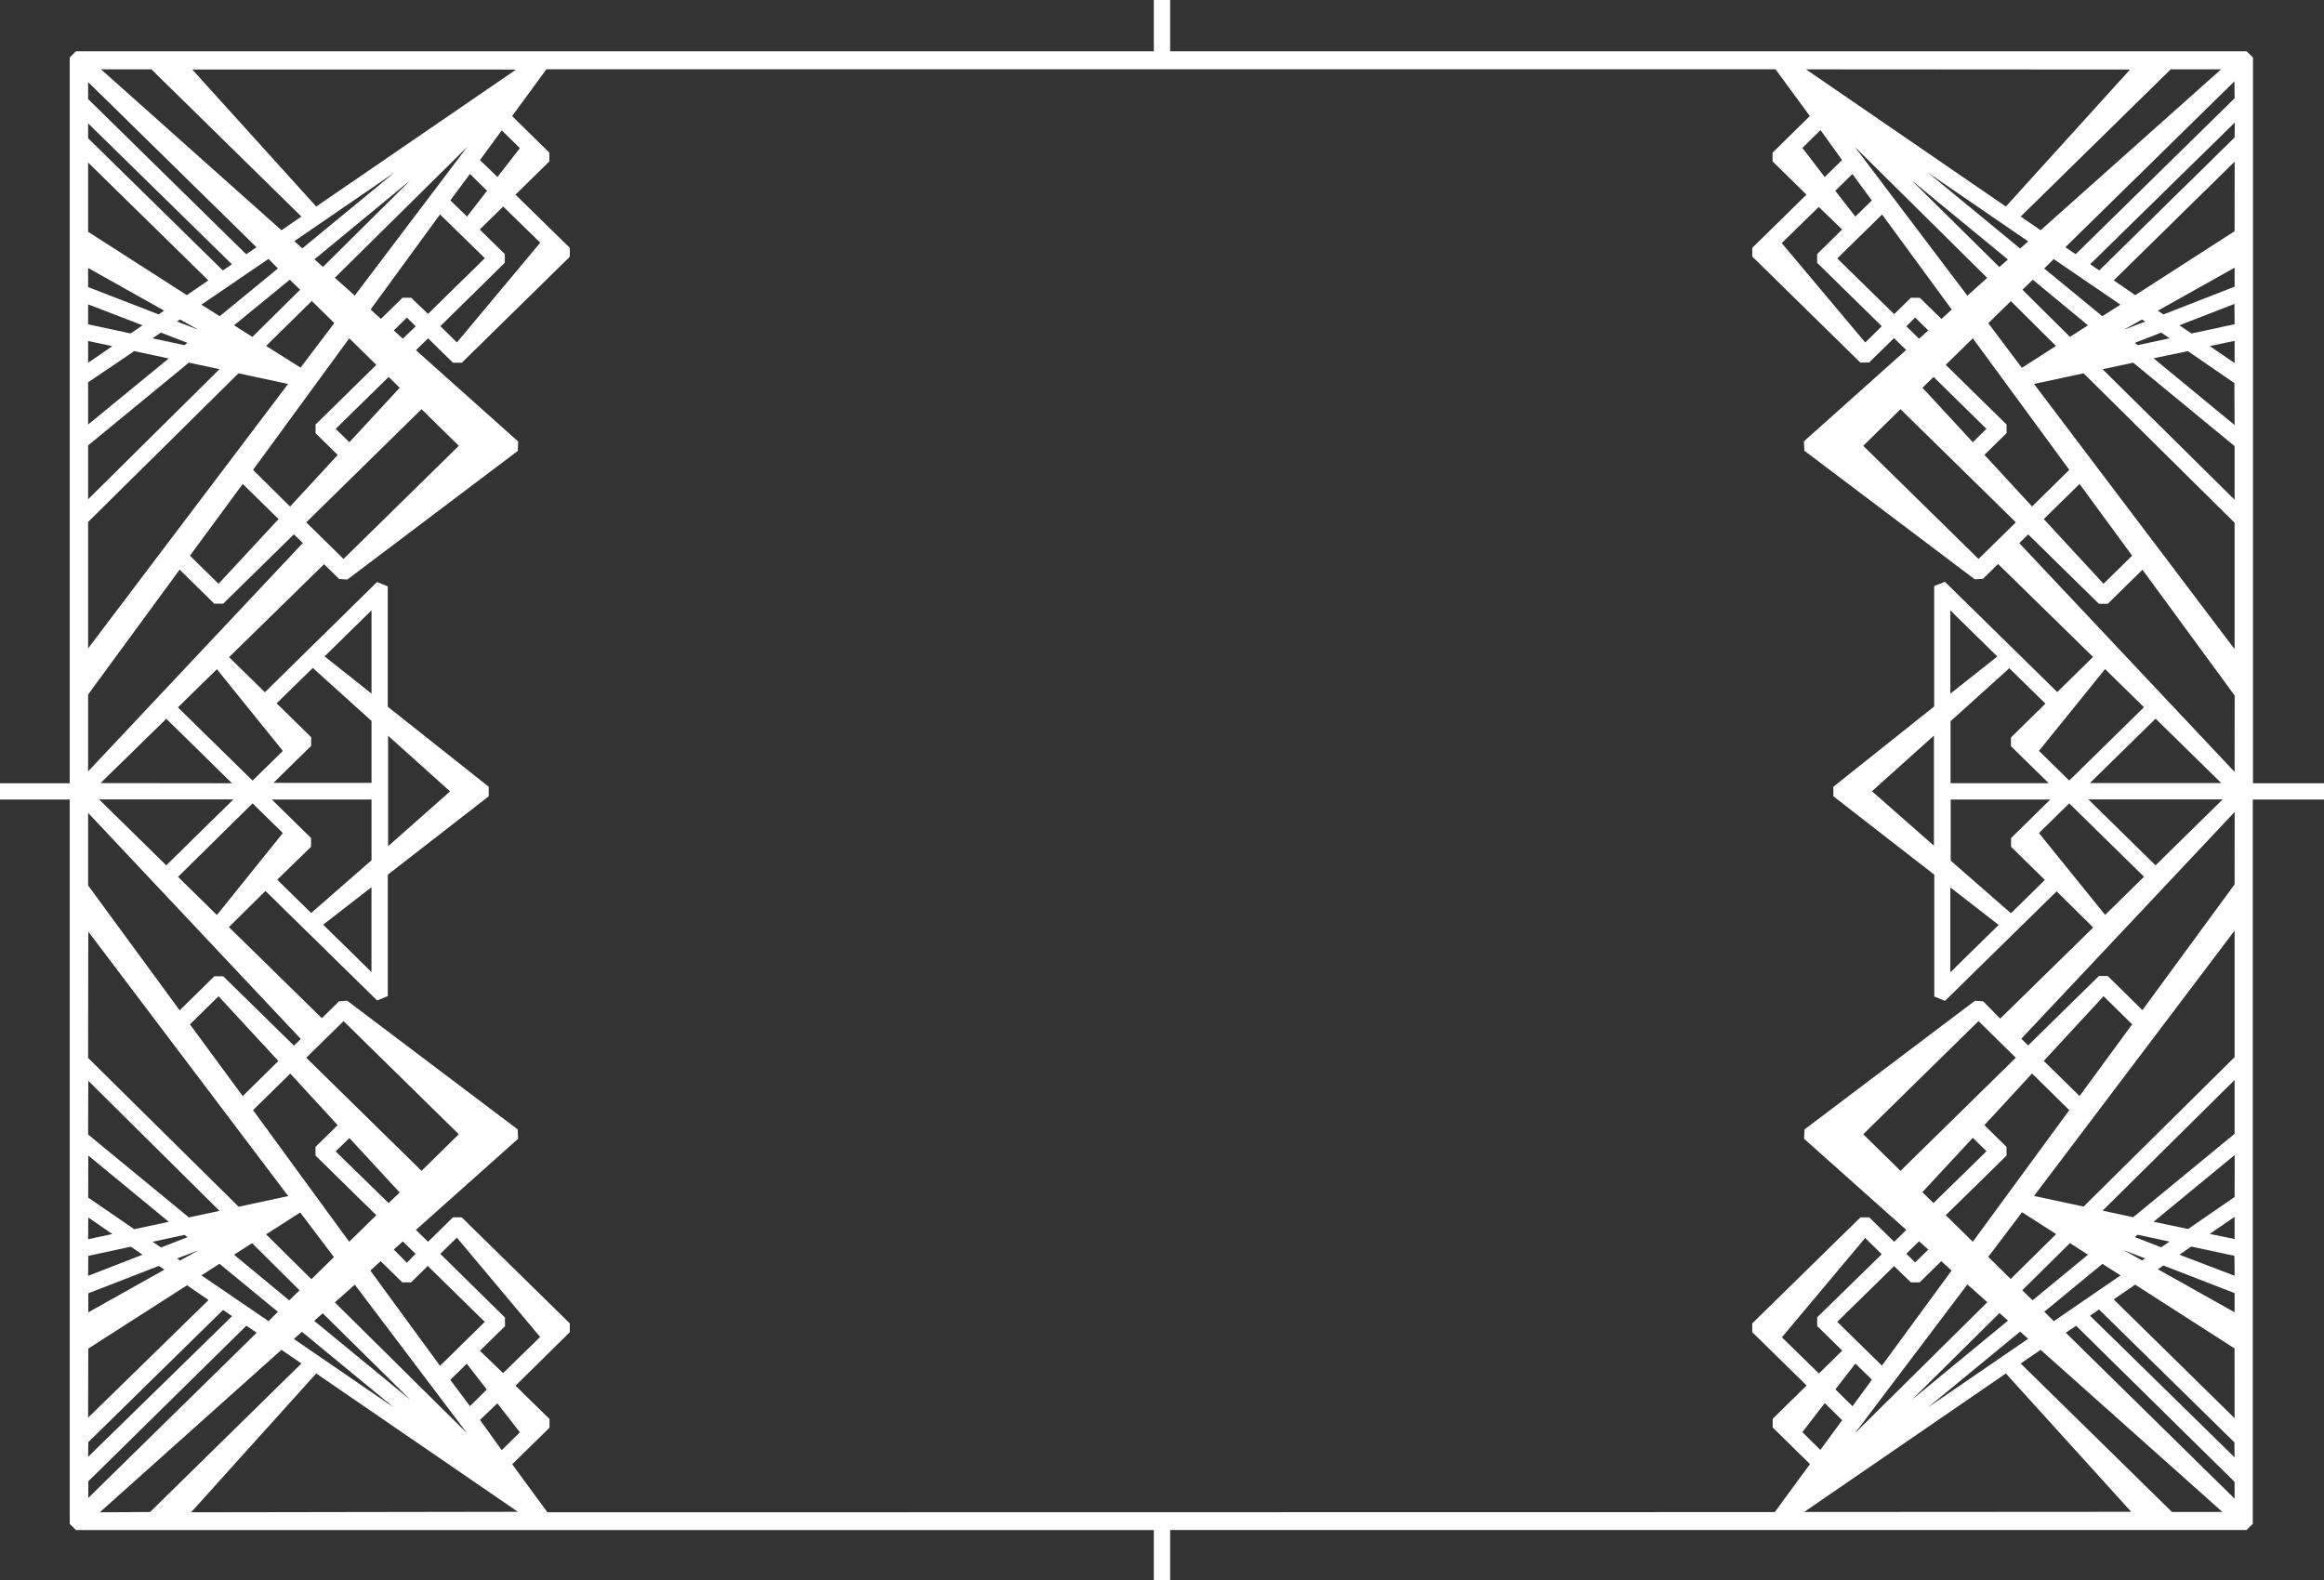 <svg xmlns="http://www.w3.org/2000/svg" viewBox="0 0 450 306">
  <rect x="0" y="0" width="450" height="306" fill="#333333" stroke="none"/>
  <defs>
    <style>
      .cls-1 {
        fill: #FFF;
      }
    </style>
  </defs>
  <title>frame_classic_02</title>
  <g id="Layer_2" data-name="Layer 2">
    <g id="classic_borders">
      <g id="Layer_3" data-name="Layer 3">
        <path class="cls-1" d="M436.25,151.69V11.12L435,9.94H226.58V0h-3.16V9.94H14.71L13.5,11.12V151.69H0v3.16H13.5V295.14l1.21,1.19H223.42V306h3.16v-9.68H435l1.21-1.19V154.85H450v-3.16ZM430.07,13.43,395.13,44.59l-3.86-2.65,29.05-28.51Zm-36.6,84.66-9.22-10,4.29-4.21V82.22L376.76,70.66,382,65.52,400.68,91Zm9.2-4.36,10.18,13.89-5.54,5.44-11.57-12.53ZM388.79,50.25l-1.65,1.47-17-16.8ZM373.32,33.44l19.4,13.31-1.55,1.39Zm11.47,20.38-3.85,3.44L359.16,28.45Zm-22.35-15-3.19,3.13-3.88-5,3.31-3.25Zm-9.12-4.54L349,28.65l3.51-3.45L356.68,31Zm3.38,10.17-4.85,4.76v1.68l12.52,12.29-3.2,3.15L345,47.08l7.17-7Zm-.94,5.6,8.67-8.51,13.49,18.41-2,1.82-4.18-4.1H370l-3.23,3.17Zm28.87,33L382,85.65l-9.74-10.55,2.14-2.1ZM370.84,61.5,373.38,64l-1.79,1.6-2.46-2.41Zm19.49,39.66-7.22,7.09L360.78,86.34,368,79.25ZM385,62.6l4.36-4.28L398.1,67l-6.6,4.24Zm6.61-6.49,2-1.94L404.3,63l-3.49,2.24ZM395.82,52l1.85-1.82L410.58,59l-3.5,2.24Zm16.62-38.53L388.4,40,349.7,13.43Zm-312.51,0L61.23,40l-24-26.54ZM49,91,67.63,65.52l5.24,5.14L61.1,82.22V83.9l4.29,4.21-9.22,10Zm4.94,9.53L42.32,113.06l-5.54-5.44L47,93.73Zm2.17-46.36,2,1.94-9.24,9.14L45.32,63ZM42.54,61.24,39,59,52,50.14,53.81,52Zm26.15-4-3.86-3.44L90.47,28.45ZM91,33.69l3.31,3.25-3.88,5L87.2,38.81Zm-28.46,18-1.65-1.47L79.45,34.92Zm-4-3.59-1.55-1.39,19.4-13.31Zm1.83,10.19,4.36,4.28-6.53,8.63L51.53,67ZM75.25,73l2.14,2.1L67.65,85.65,65,83.06Zm6.37,6.25,7.22,7.09L66.52,108.25l-7.22-7.09ZM78,65.59,76.25,64l2.54-2.49,1.71,1.68Zm1.61-7.93H77.94l-4.18,4.1-2-1.82L85.2,41.53,93.88,50l-11,10.79Zm18.14-6.78V49.21l-4.85-4.76L97.43,40l7.18,7L88.47,66.32l-3.2-3.15ZM96.32,34.28,92.94,31l4.22-5.76,3.51,3.45Zm-67-20.85L58.36,41.94,54.5,44.59,19.56,13.43ZM17.06,15.89l32.61,32-2,1.35L17.06,19.18Zm0,8L44.9,51.18l-1.75,1.2L17.06,26.77Zm0,7.59L40.34,54.3l-4.16,2.86L17.06,44.89ZM34.27,62.27l.58-.4,3.58,2Zm2,4.13-.55.45-6.19-1.33,1.62-1.11ZM17.06,51.9l14.73,8.26-1.07.73L17.06,55.6Zm0,7.05L27.6,63l-2.3,1.58-8.24-1.77Zm0,7.09,4.69,1-4.69,3.22Zm0,8L26,68l6.66,1.43L17.06,82.22Zm0,12.22L36.57,70.23l5.93,1.27L17.06,96.69Zm0,14.83L46.18,72.3l9.6,2.06L17.06,125.58Zm0,33.42,17.72-24.19,6.72,6.6h1.71l13.7-13.44,1.72,1.69L17.06,149.4Zm54.88,5.11v12h-19l7.31-7.17v-1.68l-6.68-6.56,7-6.85Zm-9.09-12.5,9.09-8.92v16.13Zm-2.6,49.7-6.57-6.45L60.23,164V162.3l-7.59-7.45H71.94v11.76Zm11.68-5v16.44l-9.35-9.18Zm-26.74-17-13,12.77-13-12.77Zm-25.72-3.16L32.2,139.21l12.72,12.48Zm29.44,3.93,5.86,5.75L42,177.21l-7.53-7.39Zm5.86-10.16-5.86,5.75L34.45,137,42,129.61Zm-37.71,12,41.18,43.78-1.32,1.3-13.7-13.44H41.51l-6.72,6.6L17.06,171.48ZM45.32,243l3.49-2.24L58,249.9l-2,1.94Zm8.49,11.06L52,255.87,39,247l3.5-2.24Zm-2.29-15,6.61-4.24,6.53,8.64-4.36,4.28Zm6.94,18.87,17.84,14.69-19.4-13.3Zm2.38-2.12,1.65-1.47,17,16.79Zm4-3.57,3.86-3.44,21.77,28.81Zm22.35,15,3.19-3.13,3.88,5L91,272.33Zm9.12,4.54,4.35,5.62-3.51,3.45L92.94,275Zm-3.38-10.17,4.85-4.76v-1.68L85.26,242.84l3.2-3.15,16.13,19.24-7.18,7Zm.94-5.6-8.67,8.51L71.71,246.07l2-1.82,4.18,4.1h1.71l3.23-3.17ZM65,223l2.65-2.6,9.74,10.55L75.25,233Zm13.79,21.56L76.25,242,78,240.42l2.46,2.41ZM59.3,204.85l7.22-7.09,22.32,21.91-7.22,7.09Zm6.08,13.06-4.29,4.21v1.68l11.77,11.55-5.24,5.14L49,215l7.21-7.08ZM47,212.28,36.78,198.39l5.54-5.44L53.9,205.48Zm-29.9-31.85,38.71,51.22-9.6,2.06L17.06,204.89Zm0,28.89L42.5,234.51l-5.93,1.27L17.06,219.72Zm21.36,32.81-3.58,2-.58-.4Zm-7.28-.53-1.62-1.11,6.19-1.33.55.45Zm-14.08-17.8,15.58,12.83L26,238.06l-8.92-6.12Zm0,12L21.75,239l-4.69,1Zm0,7.42,8.24-1.77L27.6,243l-10.54,4.09Zm0,7.25,13.66-5.3,1.07.73-14.73,8.26Zm0,10.71,19.12-12.26,4.16,2.86L17.06,274.56Zm0,18.12,26.09-25.6,1.75,1.2L17.06,282.15Zm0,7.59L47.7,256.76l2,1.35-32.61,32Zm2.22,6L54.5,261.42l3.86,2.65-29.3,28.76Zm17.68,0L61.23,266l39.05,26.79Zm69,0-6.82-9.3,7.22-7.09v-1.68l-6.57-6.45L110.33,258V256.3L89.41,235.77H87.7l-4.82,4.73-2.35-2.3,19.79-17.65-.08-1.82-33-24.91-1.59.1-3.33,3.27-18-17.64,7.08-7,21.62,21.21,2.07-.84V169.4l19.54-15.18v-1.85l-19.55-15.5V113.56l-2.07-.84L51.29,134.07l-6.93-6.8,18.39-18,2.92,2.87,1.59.1,33-24.91.08-1.82L80.54,67.82l2.35-2.3,4.82,4.73h1.71l20.92-20.53V48L99.81,37.7l6.57-6.45V29.57l-7.22-7.09,6.64-9.06h238l6.64,9.06-7.22,7.09v1.68l6.57,6.45L339.29,48v1.68l20.92,20.53h1.71l4.82-4.73,2.35,2.3L349.3,85.47l.08,1.82,33,24.91,1.59-.1,2.92-2.87,18.39,18-6.93,6.8-21.76-21.36-2.07.84v23.31L355,152.37v1.85l19.54,15.18V193l2.07.84,21.62-21.21,7.08,7-18,17.64L384,193.92l-1.59-.1-33,24.91-.08,1.82,19.79,17.65-2.35,2.3-4.82-4.73h-1.71L339.29,256.3V258l10.53,10.33-6.57,6.45v1.68l7.22,7.09-6.82,9.3Zm-30.85-129V142.49l12,10.78Zm302.57,2.79V154.85H397l-7.59,7.45V164l6.54,6.42-6.57,6.45ZM387,179.13l-9.35,9.18V171.87Zm2.06-49.71,7,6.85-6.68,6.56v1.68l7.31,7.17h-19v-12Zm-11.41,4.92V118.22l9.09,8.92Zm17.16,27,5.86-5.75,14.48,14.21-7.53,7.39Zm9.57-6.52h26l-13,12.77Zm.29-3.16,12.72-12.48,12.72,12.48Zm-4-.49-5.86-5.75,12.8-15.84,7.53,7.39Zm-26.2-8.71v21.33l-12-10.55ZM400.68,215,382,240.49l-5.24-5.14,11.77-11.55v-1.68l-4.29-4.21,9.22-10Zm-4.94-9.53,11.57-12.53,5.54,5.44-10.18,13.89Zm-2.17,46.36-2-1.94,9.24-9.14L404.3,243Zm13.53-7.06,3.5,2.24-12.91,8.86-1.85-1.82ZM373.38,242l-2.54,2.49-1.71-1.68,2.46-2.41Zm-1.15-11.11L382,220.36l2.65,2.6L374.38,233ZM370,248.35h1.71l4.18-4.1,2,1.82-13.49,18.41L355.75,256l11-10.79Zm-18.14,6.78v1.68l4.85,4.76L352.2,266l-7.17-7,16.13-19.24,3.2,3.15Zm1.47,16.61,3.37,3.31-4.22,5.76L349,277.36Zm2.06-2.66,3.88-5,3.19,3.13-3.76,5.13Zm25.56-20.32,3.86,3.44-25.63,25.37Zm6.21,5.54,1.65,1.47-18.61,15.33Zm4,3.59,1.55,1.39-19.4,13.3Zm-1.83-10.19L385,243.41l6.53-8.64,6.6,4.24ZM368,226.76l-7.22-7.09,22.32-21.91,7.22,7.09Zm-18.66,66.07L388.4,266l24.27,26.79Zm71.23,0-29.3-28.76,3.86-2.65,35.21,31.41Zm12.12-2.58L400,258.11l2-1.35L432.69,287Zm0-8-28-27.44,1.75-1.2,26.21,25.73Zm0-7.59-23.41-23,4.16-2.86,19.24,12.35Zm-17.34-30.95-.58.4-3.58-2Zm-2-4.13.55-.45,6.19,1.33-1.62,1.11Zm19.34,14.57-14.86-8.33,1.07-.73,13.79,5.35Zm0-7.07L422,243l2.3-1.58,8.36,1.8Zm0-7.11-4.82-1,4.82-3.3Zm0-8.15-9,6.2L417,236.62l15.71-12.93Zm0-12.24-19.63,16.16-5.93-1.27,25.56-25.31Zm0-14.85-29.24,28.95-9.6-2.06,38.84-51.39Zm0-33.46-17.85,24.36-6.72-6.6h-1.71l-13.7,13.44-1.32-1.3,41.31-43.92Zm0-21.77L391,105.19l1.72-1.69,13.7,13.44h1.71l6.72-6.6,17.85,24.36Zm0-23.78L393.85,74.36l9.6-2.06,29.24,28.95Zm0-28.94L407.13,71.51l5.93-1.27L432.69,86.4ZM411.2,63.88l3.58-2,.58.4Zm7.28.53,1.62,1.11-6.19,1.33-.55-.45Zm14.21,17.91L417,69.39,423.65,68l9,6.2Zm0-12-4.82-3.3,4.82-1Zm0-7.53-8.36,1.8L422,63l10.66-4.14Zm0-7.27L418.9,60.9l-1.07-.73,14.86-8.33Zm0-10.74L413.45,57.16l-4.16-2.86,23.41-23Zm0-18.16L406.48,52.37l-1.75-1.2,28-27.44Zm0-7.59-30.77,30.2-2-1.35,32.74-32.13Z"/>
      </g>
    </g>
  </g>
</svg>
